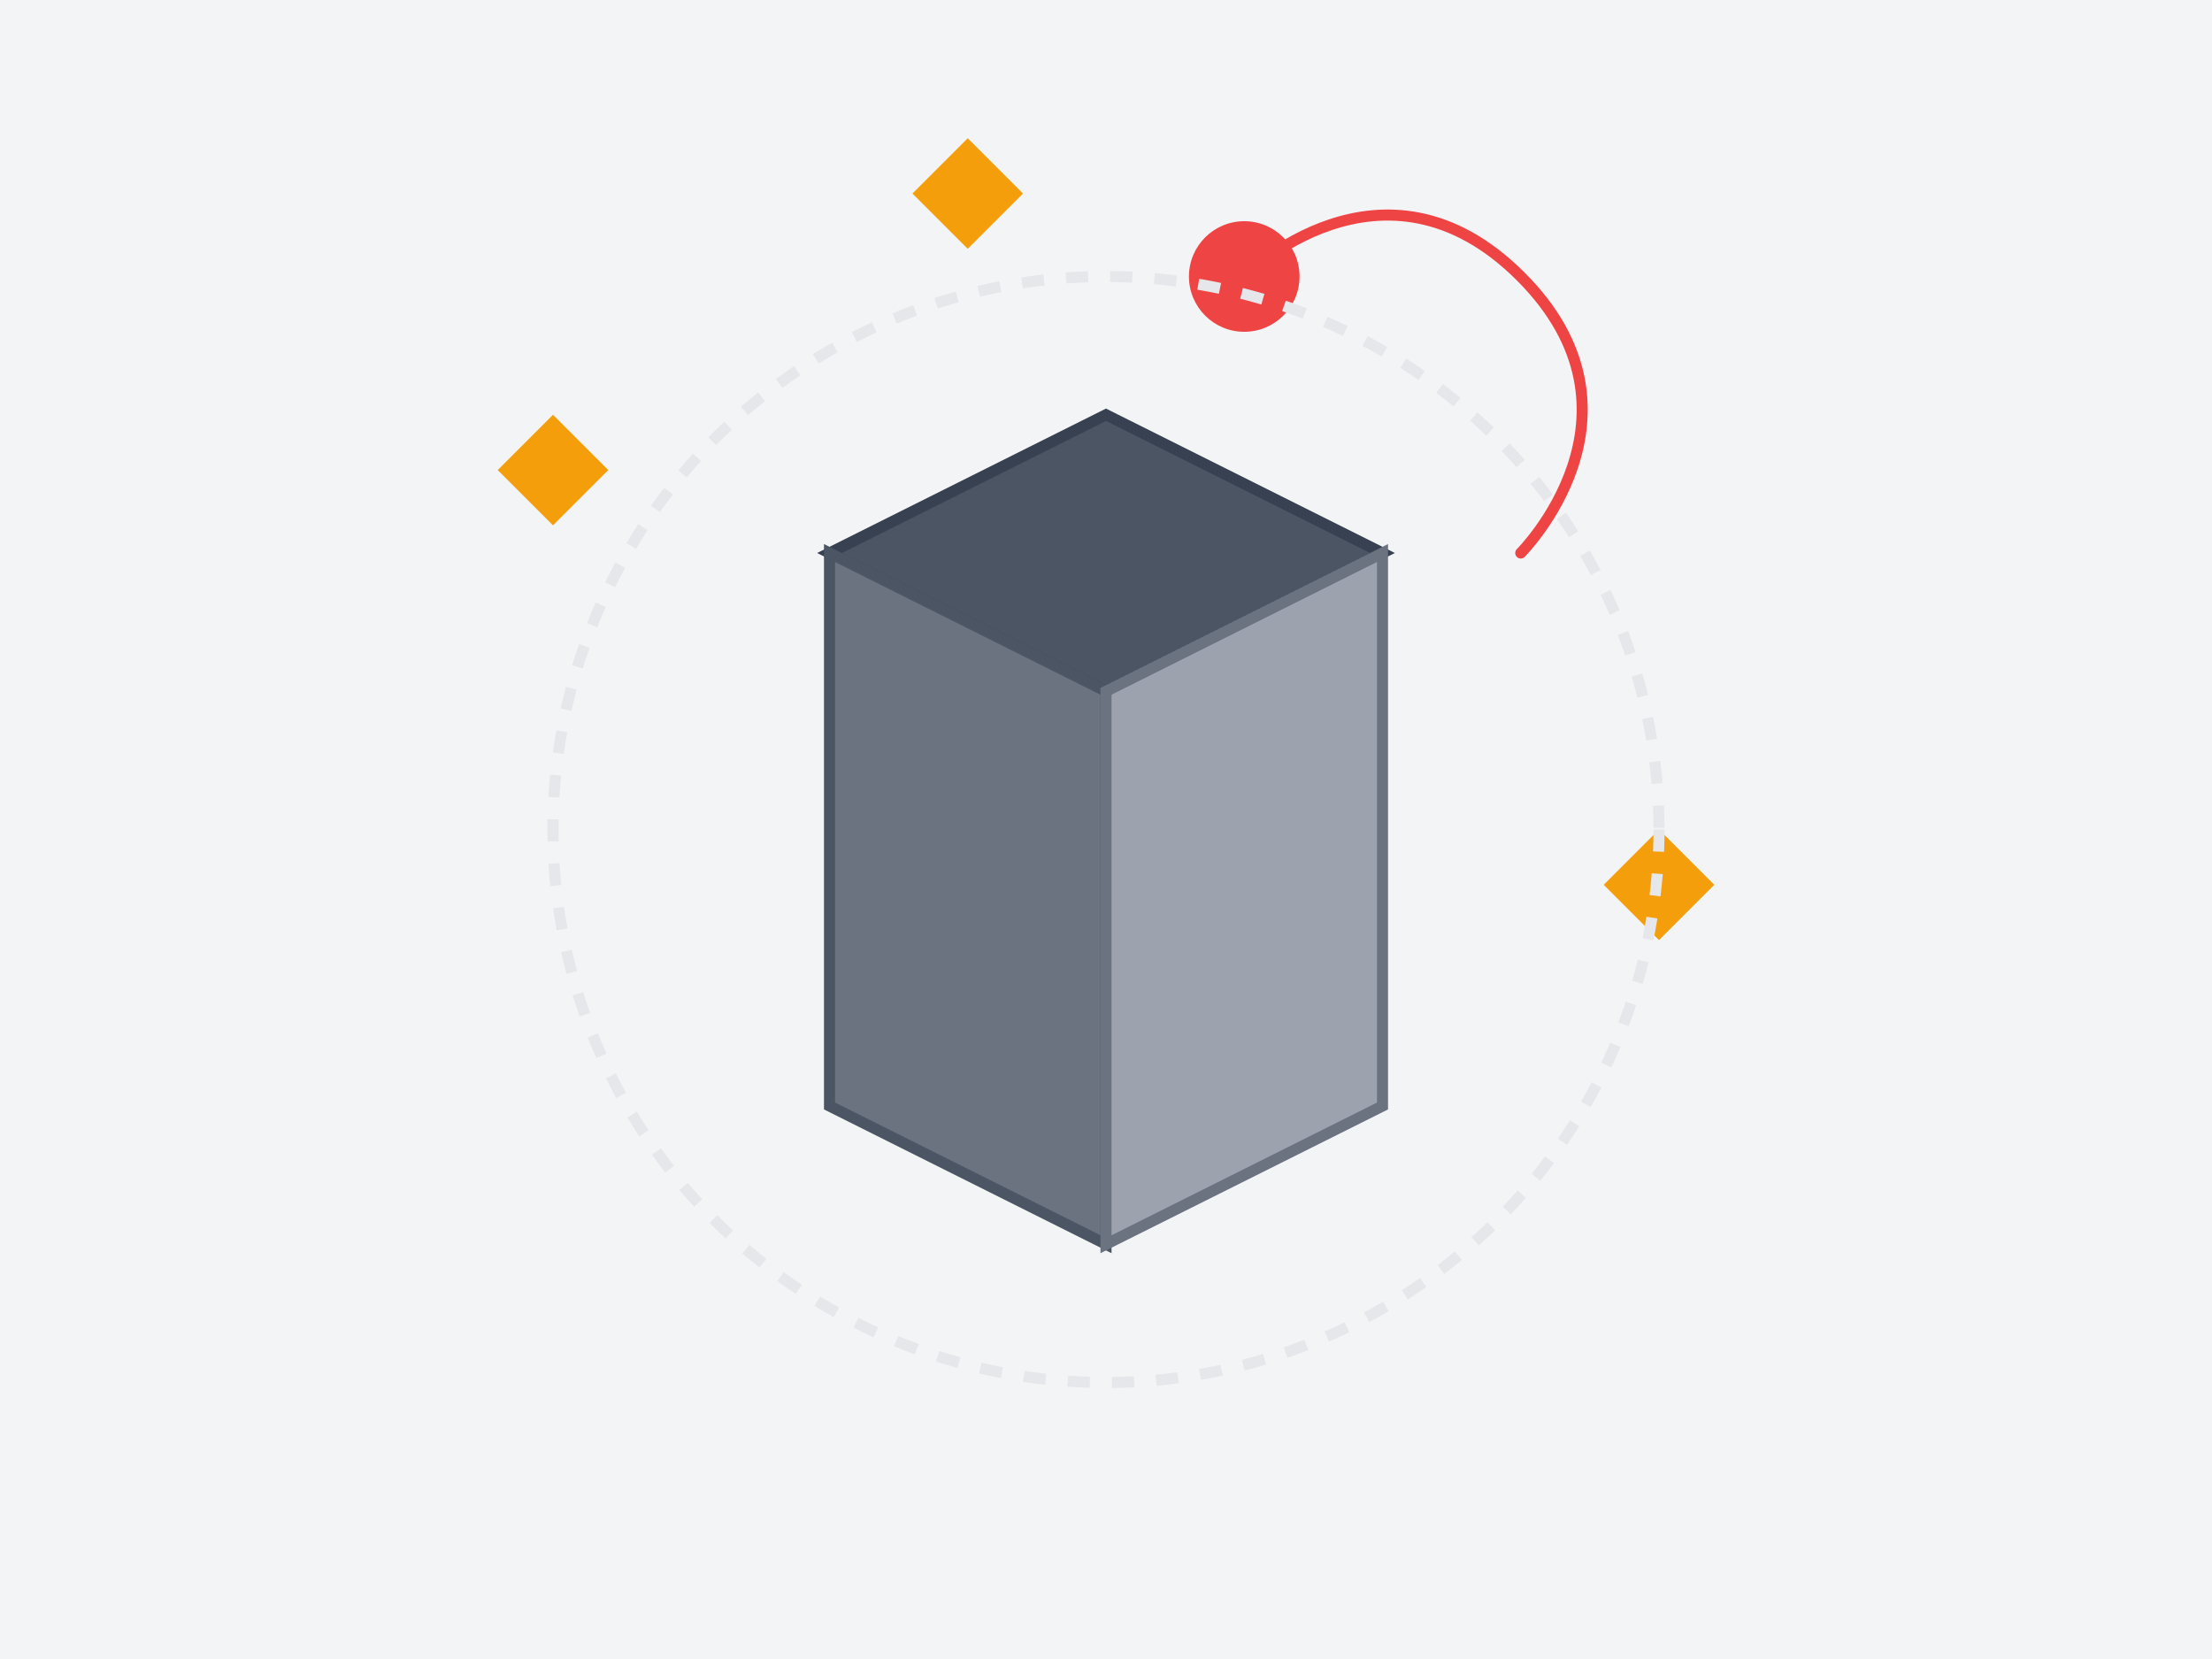 <?xml version="1.0" encoding="UTF-8"?>
<svg width="800" height="600" viewBox="0 0 800 600" fill="none" xmlns="http://www.w3.org/2000/svg">
  <!-- Background -->
  <rect width="800" height="600" fill="#F3F4F6"/>
  
  <!-- Product Box -->
  <path d="M300 200L400 150L500 200L400 250L300 200Z" fill="#4B5563" stroke="#374151" stroke-width="4"/>
  <path d="M300 200V400L400 450V250L300 200Z" fill="#6B7280" stroke="#4B5563" stroke-width="4"/>
  <path d="M400 250V450L500 400V200L400 250Z" fill="#9CA3AF" stroke="#6B7280" stroke-width="4"/>
  
  <!-- Launch Elements -->
  <path d="M450 100C450 100 500 50 550 100C600 150 550 200 550 200" stroke="#EF4444" stroke-width="4" stroke-linecap="round"/>
  <circle cx="450" cy="100" r="20" fill="#EF4444"/>
  
  <!-- Stars -->
  <path d="M200 150L220 170L200 190L180 170L200 150Z" fill="#F59E0B"/>
  <path d="M600 300L620 320L600 340L580 320L600 300Z" fill="#F59E0B"/>
  <path d="M350 50L370 70L350 90L330 70L350 50Z" fill="#F59E0B"/>
  
  <!-- Decorative Elements -->
  <circle cx="400" cy="300" r="200" stroke="#E5E7EB" stroke-width="4" stroke-dasharray="8 8"/>
</svg>